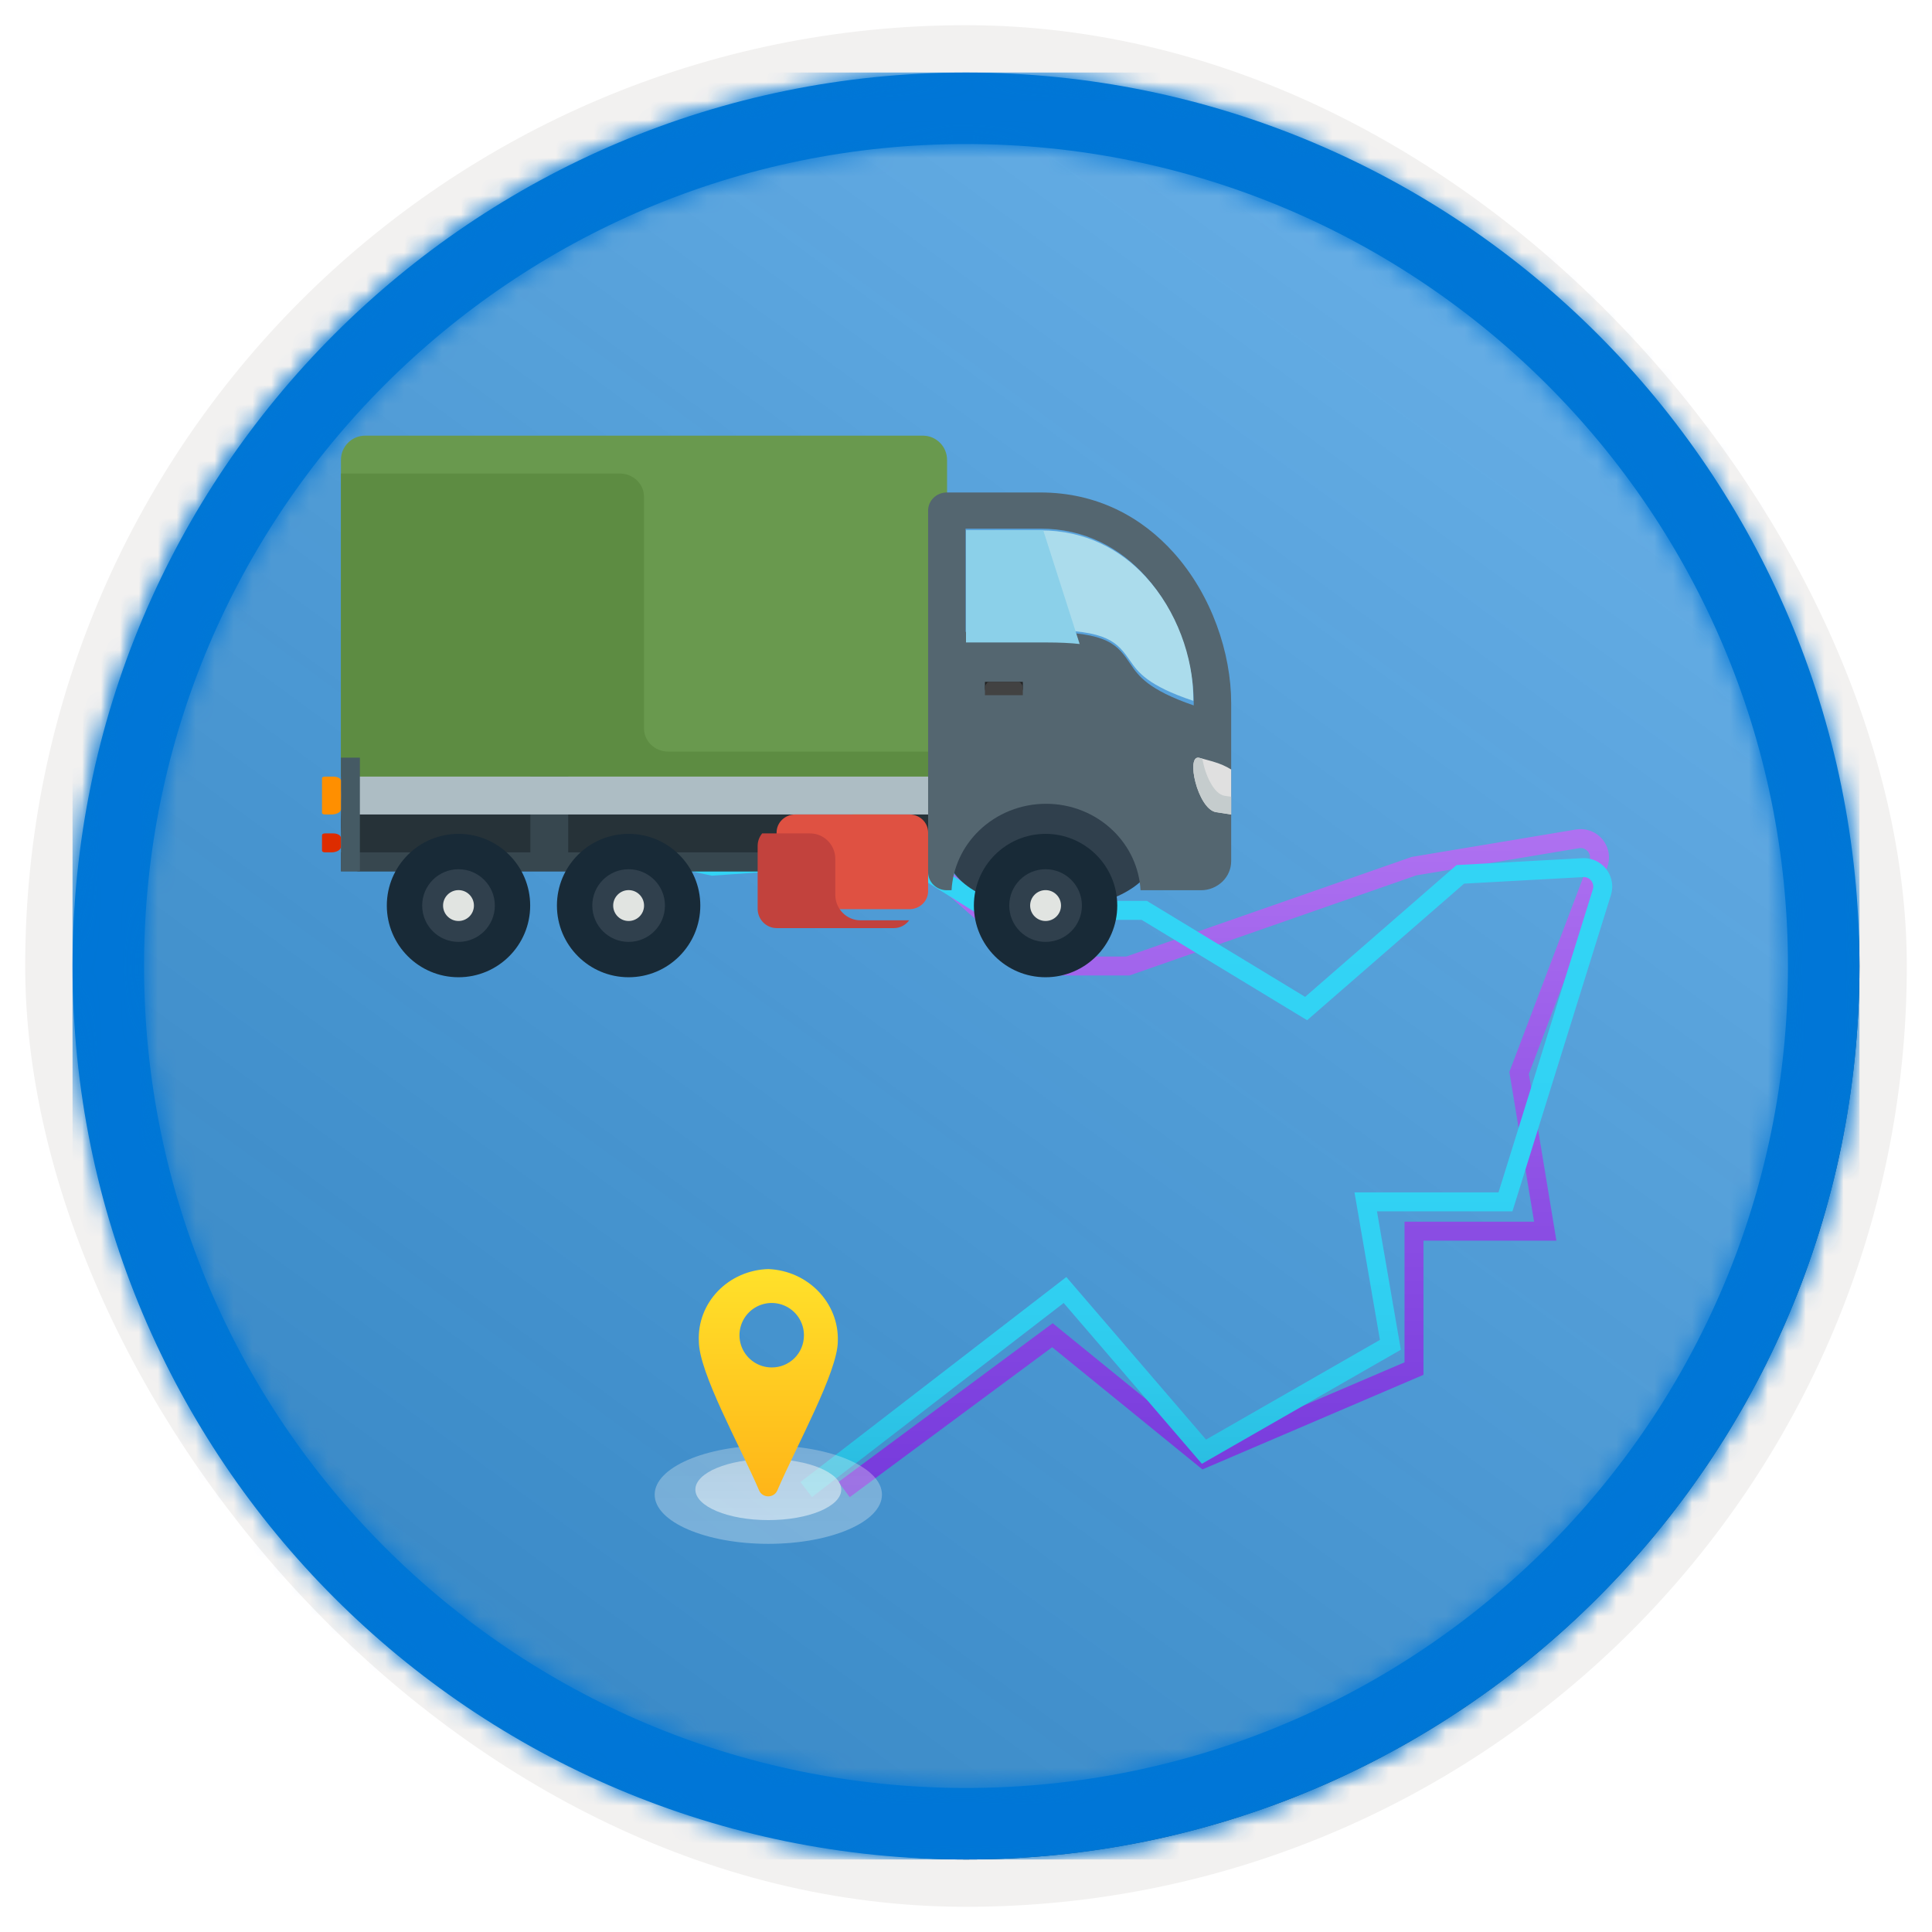 <?xml version="1.0" encoding="UTF-8"?>
<svg width="102px" height="102px" viewBox="0 0 102 102" version="1.1" xmlns="http://www.w3.org/2000/svg" xmlns:xlink="http://www.w3.org/1999/xlink">
    <title>Introduction to Azure IoT/navigate-azure-maps</title>
    <defs>
        <rect id="path-1" x="0" y="0" width="94.34" height="94.34" rx="47.17"></rect>
        <filter x="-2.9%" y="-2.9%" width="106.4%" height="106.4%" filterUnits="objectBoundingBox" id="filter-3">
            <feMorphology radius="2.5" operator="dilate" in="SourceAlpha" result="shadowSpreadOuter1"></feMorphology>
            <feOffset dx="0.5" dy="0.5" in="shadowSpreadOuter1" result="shadowOffsetOuter1"></feOffset>
            <feMorphology radius="1" operator="erode" in="SourceAlpha" result="shadowInner"></feMorphology>
            <feOffset dx="0.5" dy="0.5" in="shadowInner" result="shadowInner"></feOffset>
            <feComposite in="shadowOffsetOuter1" in2="shadowInner" operator="out" result="shadowOffsetOuter1"></feComposite>
            <feColorMatrix values="0 0 0 0 0.822   0 0 0 0 0.832   0 0 0 0 0.836  0 0 0 1 0" type="matrix" in="shadowOffsetOuter1"></feColorMatrix>
        </filter>
        <linearGradient x1="77.83%" y1="11.2%" x2="-99.689%" y2="253.808%" id="linearGradient-4">
            <stop stop-color="#FFFFFF" offset="0%"></stop>
            <stop stop-color="#000000" stop-opacity="0.5" offset="100%"></stop>
        </linearGradient>
        <rect id="path-5" x="0" y="0" width="94.34" height="94.34"></rect>
        <path d="M47.17,0 C73.221,0 94.34,21.119 94.34,47.17 C94.34,73.221 73.221,94.34 47.17,94.34 C21.119,94.34 0,73.221 0,47.17 C0,21.119 21.119,0 47.17,0 Z M47.17,3.774 C23.203,3.774 3.774,23.203 3.774,47.17 C3.774,71.137 23.203,90.566 47.17,90.566 C71.137,90.566 90.566,71.137 90.566,47.17 C90.566,23.203 71.137,3.774 47.17,3.774 Z" id="path-6"></path>
        <linearGradient x1="50.014%" y1="2.51545844e-15%" x2="50.014%" y2="100.054%" id="linearGradient-8">
            <stop stop-color="#B77AF4" offset="0%"></stop>
            <stop stop-color="#8C4FE4" offset="62%"></stop>
            <stop stop-color="#773ADC" offset="100%"></stop>
        </linearGradient>
        <linearGradient x1="49.977%" y1="17.991%" x2="49.977%" y2="124.588%" id="linearGradient-9">
            <stop stop-color="#32D4F5" offset="0%"></stop>
            <stop stop-color="#31D1F3" offset="47%"></stop>
            <stop stop-color="#2EC9EB" offset="63%"></stop>
            <stop stop-color="#29BADE" offset="77%"></stop>
            <stop stop-color="#22A5CB" offset="89%"></stop>
            <stop stop-color="#198AB3" offset="100%"></stop>
            <stop stop-color="#198AB3" offset="100%"></stop>
        </linearGradient>
        <filter x="-8.3%" y="-13.8%" width="116.7%" height="127.6%" filterUnits="objectBoundingBox" id="filter-10">
            <feOffset dx="0" dy="2" in="SourceAlpha" result="shadowOffsetOuter1"></feOffset>
            <feColorMatrix values="0 0 0 0 0   0 0 0 0 0   0 0 0 0 0  0 0 0 0.102 0" type="matrix" in="shadowOffsetOuter1" result="shadowMatrixOuter1"></feColorMatrix>
            <feMerge>
                <feMergeNode in="shadowMatrixOuter1"></feMergeNode>
                <feMergeNode in="SourceGraphic"></feMergeNode>
            </feMerge>
        </filter>
        <linearGradient x1="50%" y1="-9.939%" x2="50%" y2="100%" id="linearGradient-11">
            <stop stop-color="#EFEFEF" offset="0%"></stop>
            <stop stop-color="#FFFFFF" offset="100%"></stop>
        </linearGradient>
        <linearGradient x1="50%" y1="-9.939%" x2="50%" y2="100%" id="linearGradient-12">
            <stop stop-color="#EFEFEF" offset="0%"></stop>
            <stop stop-color="#FFFFFF" offset="100%"></stop>
        </linearGradient>
        <linearGradient x1="50%" y1="2.046%" x2="50%" y2="100%" id="linearGradient-13">
            <stop stop-color="#FFE02A" offset="0%"></stop>
            <stop stop-color="#FFB518" offset="100%"></stop>
        </linearGradient>
    </defs>
    <g id="Badges" stroke="none" stroke-width="1" fill="none" fill-rule="evenodd">
        <g id="Introduction-to-Azure-IoT" transform="translate(-159, -319)">
            <g id="Introduction-to-Azure-IoT/navigate-azure-maps" transform="translate(160, 320)">
                <g id="Badge-Plates/Circle">
                    <g id="BG" transform="translate(2.83, 2.83)">
                        <mask id="mask-2" fill="white">
                            <use xlink:href="#path-1"></use>
                        </mask>
                        <g>
                            <use fill="black" fill-opacity="1" filter="url(#filter-3)" xlink:href="#path-1"></use>
                            <rect stroke="#F2F1F0" stroke-width="2.5" x="-1.25" y="-1.25" width="96.84" height="96.84" rx="48.42"></rect>
                        </g>
                        <g id="Colors/Microsoft-365/BG-Solid-Badge" mask="url(#mask-2)">
                            <g id="Rectangle">
                                <use fill="#0078D4" xlink:href="#path-5"></use>
                                <use fill-opacity="0.4" fill="url(#linearGradient-4)" xlink:href="#path-5"></use>
                            </g>
                        </g>
                    </g>
                    <g id="Border" transform="translate(2.83, 2.83)">
                        <mask id="mask-7" fill="white">
                            <use xlink:href="#path-6"></use>
                        </mask>
                        <use id="Boarder" fill="#0078D4" fill-rule="nonzero" xlink:href="#path-6"></use>
                        <g id="Colors/Microsoft-365/Border" mask="url(#mask-7)" fill="#0076D7">
                            <rect id="Microsoft-365/Border" x="0" y="0" width="94.34" height="94.34"></rect>
                        </g>
                    </g>
                </g>
                <path d="M20.216,38 L19.316,39.584 L34.244,38.078 L40.272,39.584 L45.887,42.758 L54.038,50 L58.546,50 L73.652,44.728 L82.283,43.287 C82.827,43.196 83.343,43.564 83.434,44.108 C83.463,44.283 83.445,44.462 83.382,44.628 L79.202,55.645 L79.202,55.645 L80.581,64 L73.652,64 L73.652,71.254 L62.563,76 L54.563,69.493 L43.563,77.642" id="Path-108-Copy-2" stroke="url(#linearGradient-8)"></path>
                <path d="M22.392,40 L20.216,41.265 L36.618,44.728 L46.437,44.039 L51.266,47.062 L59.409,47.062 L67.957,52.246 L76.098,45.162 L82.562,44.807 C83.114,44.777 83.585,45.2 83.616,45.751 C83.622,45.87 83.607,45.989 83.572,46.103 L78.481,62.452 L78.481,62.452 L71.104,62.452 L72.405,70 L62.563,75.642 L55.227,67.106 L41.563,77.642" id="Path-108-Copy" stroke="url(#linearGradient-9)"></path>
                <g id="Truck-Copy" filter="url(#filter-10)" transform="translate(16, 20)">
                    <path d="M33.054,18 C33.577,18 34,19.119 34,20.5 C34,21.881 33.577,23 33.054,23 L1.946,23 C1.423,23 1,21.881 1,20.5 C1,19.119 1.423,18 1.946,18 L33.054,18 Z" id="_571106400" fill="#263238" fill-rule="nonzero"></path>
                    <path d="M31.72,0 C32.427,0 33,0.573 33,1.28 L33,18 L1,18 L1,1.28 C1,0.573 1.573,0 2.28,0 L31.72,0 Z" id="_571106448" fill="#69994E"></path>
                    <path d="M18.28,16.681 L33,16.681 L33,18 L1,18 L1,2 L15.72,2 C16.427,2 17,2.549 17,3.226 L17,15.456 C17,16.133 17.573,16.681 18.28,16.681 Z" id="Fill-168" fill="#5D8C42"></path>
                    <polygon id="_571106112" fill="#37474F" points="13 18 13 22 11 22 11 18"></polygon>
                    <polygon id="_571105752" fill="#37474F" points="26 22 26 23 1 23 1 22"></polygon>
                    <path d="M38.5,25 C35.462,25 33,23.657 33,22 C33,20.343 35.462,19 38.5,19 C41.538,19 44,20.343 44,22 C44,23.657 41.538,25 38.5,25 Z" id="_571105896" fill="#30404D"></path>
                    <path d="M33.054,18 C33.577,18 34,18.448 34,19 C34,19.552 33.577,20 33.054,20 L1.946,20 C1.423,20 1,19.552 1,19 C1,18.448 1.423,18 1.946,18 L33.054,18 Z" id="_571106040" fill="#ADBDC4" fill-rule="nonzero"></path>
                    <path d="M32.988,24 C32.443,24 32,23.573 32,23.045 L32,3.955 C32,3.427 32.443,3 32.988,3 L37.922,3 C40.923,3 43.288,4.304 44.976,6.192 C46.969,8.42 48,11.477 48,14.12 L48,22.464 C48,22.882 47.825,23.263 47.543,23.54 C47.242,23.827 46.845,24 46.409,24 L43.215,24 C43.149,22.813 42.634,21.695 41.759,20.85 C40.82,19.943 39.555,19.436 38.226,19.436 C36.898,19.436 35.633,19.943 34.693,20.85 C33.818,21.695 33.304,22.813 33.237,24 L32.988,24 Z M46.023,14.12 C46.023,11.885 45.158,9.307 43.486,7.437 C42.149,5.942 40.283,4.909 37.922,4.909 L33.977,4.909 L33.977,10.362 L38.098,10.362 C41.534,10.362 41.996,11.045 42.699,12.083 C43.088,12.659 43.597,13.41 46.023,14.243 L46.023,14.12 Z" id="_571106232" fill="#546670" fill-rule="nonzero"></path>
                    <polygon id="_571105992" fill="#FFA000" fill-rule="nonzero" points="28 20 30 20 30 20.802 28 20.802"></polygon>
                    <path d="M31.016,20 C31.56,20 32,20.427 32,20.953 L32,24.047 C32,24.573 31.56,25 31.016,25 L24.984,25 C24.44,25 24,24.573 24,24.047 L24,20.953 C24,20.427 24.44,20 24.984,20 L31.016,20 Z" id="_571105584" fill="#DF5142" fill-rule="nonzero"></path>
                    <path d="M23.239,21 L25.77,21 C26.504,21 27.1,21.603 27.1,22.348 L27.1,24.24 C27.1,24.985 27.695,25.588 28.429,25.588 L31,25.588 C30.816,25.838 30.522,26 30.191,26 L24.008,26 C23.451,26 23,25.542 23,24.978 L23,21.661 C23,21.409 23.09,21.178 23.239,21 L23.239,21 Z" id="Fill-168" fill="#C2423D"></path>
                    <path d="M34,10.258 L34,5 L37.93,5 C40.281,5 42.14,5.996 43.472,7.437 C45.138,9.24 46,11.726 46,13.881 L46,14 C43.583,13.197 43.076,12.472 42.688,11.917 C41.988,10.916 41.528,10.258 38.105,10.258 L34,10.258 L34,10.258 Z" id="_571135488" fill="#ABDCEC"></path>
                    <path d="M40,11 C39.518,10.947 38.946,10.919 38.257,10.919 L34,10.919 L34,5 L38.075,5 C38.076,5 38.078,5 38.079,5 L40,11 Z" id="_571135488" fill="#8BD0E9"></path>
                    <g id="Group" transform="translate(38, 25) scale(-1, 1) translate(-38, -25) translate(34, 21)" fill-rule="nonzero">
                        <path d="M3.799,0.024 C4.844,0.024 5.79,0.448 6.475,1.133 C7.16,1.818 7.584,2.764 7.584,3.809 C7.584,4.854 7.16,5.8 6.475,6.485 C5.79,7.17 4.844,7.594 3.799,7.594 C2.754,7.594 1.808,7.17 1.123,6.485 C0.438,5.8 0.014,4.854 0.014,3.809 C0.014,2.764 0.438,1.818 1.123,1.133 C1.808,0.448 2.754,0.024 3.799,0.024 Z" id="_571135752" fill="#182A37"></path>
                        <path d="M5.155,2.453 C4.808,2.106 4.329,1.891 3.799,1.891 C3.269,1.891 2.789,2.106 2.442,2.453 C2.095,2.8 1.881,3.279 1.881,3.809 C1.881,4.339 2.095,4.819 2.442,5.166 C2.79,5.513 3.269,5.727 3.799,5.727 C4.329,5.727 4.808,5.513 5.155,5.166 C5.502,4.819 5.717,4.339 5.717,3.809 C5.717,3.279 5.502,2.8 5.155,2.453 Z" id="_571135992" fill="#30404D"></path>
                        <path d="M3.799,2.994 C4.248,2.994 4.614,3.361 4.614,3.809 C4.614,4.034 4.522,4.238 4.375,4.385 C4.227,4.532 4.024,4.624 3.799,4.624 C3.574,4.624 3.37,4.532 3.223,4.385 C3.075,4.238 2.984,4.034 2.984,3.809 C2.984,3.584 3.075,3.38 3.223,3.233 C3.37,3.085 3.574,2.994 3.799,2.994 L3.799,2.994 Z" id="_571135896" fill="#E1E4E1"></path>
                    </g>
                    <g id="Group" transform="translate(16, 25) scale(-1, 1) translate(-16, -25) translate(12, 21)" fill-rule="nonzero">
                        <path d="M3.812,0.024 C4.857,0.024 5.803,0.448 6.488,1.133 C7.173,1.818 7.597,2.764 7.597,3.809 C7.597,4.854 7.173,5.8 6.488,6.485 C5.803,7.17 4.857,7.594 3.812,7.594 C2.767,7.594 1.821,7.17 1.136,6.485 C0.451,5.8 0.027,4.854 0.027,3.809 C0.027,2.764 0.451,1.818 1.136,1.133 C1.821,0.448 2.767,0.024 3.812,0.024 Z" id="_571135200" fill="#182A37"></path>
                        <path d="M5.168,2.453 C4.821,2.106 4.342,1.891 3.812,1.891 C3.282,1.891 2.803,2.106 2.455,2.453 C2.108,2.8 1.894,3.279 1.894,3.809 C1.894,4.339 2.108,4.819 2.455,5.166 C2.803,5.513 3.282,5.727 3.812,5.727 C4.342,5.727 4.821,5.513 5.168,5.166 C5.515,4.819 5.73,4.339 5.73,3.809 C5.73,3.279 5.515,2.8 5.168,2.453 Z" id="_571135080" fill="#30404D"></path>
                        <path d="M3.812,2.994 C4.261,2.994 4.627,3.361 4.627,3.809 C4.627,4.034 4.535,4.238 4.388,4.385 C4.241,4.532 4.037,4.624 3.812,4.624 C3.587,4.624 3.383,4.532 3.236,4.385 C3.088,4.238 2.997,4.034 2.997,3.809 C2.997,3.584 3.088,3.38 3.236,3.233 C3.383,3.085 3.587,2.994 3.812,2.994 L3.812,2.994 Z" id="_571134744" fill="#E1E4E1"></path>
                    </g>
                    <g id="Group" transform="translate(7, 25) scale(-1, 1) translate(-7, -25) translate(3, 21)" fill-rule="nonzero">
                        <path d="M3.793,0.024 C4.838,0.024 5.785,0.448 6.469,1.133 C7.154,1.818 7.578,2.764 7.578,3.809 C7.578,4.854 7.154,5.8 6.469,6.485 C5.784,7.17 4.838,7.594 3.793,7.594 C2.748,7.594 1.802,7.17 1.117,6.485 C0.432,5.8 0.009,4.854 0.009,3.809 C0.009,2.764 0.432,1.818 1.117,1.133 C1.802,0.448 2.748,0.024 3.793,0.024 Z" id="_571134936" fill="#182A37"></path>
                        <path d="M5.15,2.453 C4.803,2.106 4.323,1.891 3.793,1.891 C3.263,1.891 2.784,2.106 2.437,2.453 C2.09,2.8 1.875,3.279 1.875,3.809 C1.875,4.339 2.09,4.819 2.437,5.166 C2.784,5.513 3.263,5.727 3.793,5.727 C4.323,5.727 4.803,5.513 5.15,5.166 C5.497,4.819 5.711,4.339 5.711,3.809 C5.711,3.279 5.497,2.8 5.15,2.453 Z" id="_571135344" fill="#30404D"></path>
                        <path d="M3.793,2.994 C4.242,2.994 4.608,3.361 4.608,3.809 C4.608,4.034 4.517,4.238 4.369,4.385 C4.222,4.532 4.018,4.624 3.793,4.624 C3.568,4.624 3.365,4.532 3.217,4.385 C3.07,4.238 2.979,4.034 2.979,3.809 C2.979,3.584 3.07,3.38 3.217,3.233 C3.365,3.085 3.568,2.994 3.793,2.994 L3.793,2.994 Z" id="_571135320" fill="#E1E4E1"></path>
                    </g>
                    <polygon id="_571135296" fill="#455A64" points="2 17 2 23 1 23 1 17"></polygon>
                    <path d="M0.598,18 C0.819,18 1,18.098 1,18.217 L1,19.729 C1,19.878 0.775,20 0.5,20 L0.152,20 C0.068,20 0,19.963 0,19.918 L0,18.082 C0,18.037 0.068,18 0.152,18 L0.598,18 L0.598,18 Z" id="_571134600" fill="#FF8F00"></path>
                    <path d="M0.598,21 C0.819,21 1,21.106 1,21.236 L1,21.707 C1,21.868 0.775,22 0.5,22 L0.152,22 C0.068,22 0,21.96 0,21.911 L0,21.089 C0,21.04 0.068,21 0.152,21 L0.598,21 L0.598,21 Z" id="_571134072" fill="#DD2C00"></path>
                    <path d="M35.24,13.669 C35.108,13.669 35,13.519 35,13.335 L35,13 L37,13 L37,13.335 C37,13.519 36.892,13.669 36.76,13.669 L35.24,13.669 L35.24,13.669 Z" id="_571134120" fill="#212121"></path>
                    <path d="M35.24,13 L36.76,13 C36.892,13 37,13.158 37,13.352 L37,13.703 L35,13.703 L35,13.352 C35,13.158 35.108,13 35.24,13 L35.24,13 Z" id="_571134336" fill="#424242"></path>
                    <path d="M48,17.625 L48,20 L47.209,19.88 C46.225,19.731 45.578,16.8 46.323,17.011 C46.882,17.169 47.441,17.275 48,17.625 L48,17.625 Z" id="_571134096" fill="#E0E0E0" fill-rule="nonzero"></path>
                    <path d="M46.48,17.054 C46.608,17.863 47.072,18.925 47.654,19.014 L48,19.066 L48,20 L47.209,19.88 C46.225,19.731 45.578,16.8 46.323,17.011 C46.375,17.026 46.428,17.04 46.48,17.054 L46.48,17.054 Z" id="_571134096" fill="#C5CCCD" fill-rule="nonzero"></path>
                </g>
                <g id="Location-Pin-Copy" transform="translate(33.563, 66)">
                    <ellipse id="Oval" fill="url(#linearGradient-11)" opacity="0.3" cx="6" cy="11.91" rx="6" ry="2.597"></ellipse>
                    <ellipse id="Oval" fill="url(#linearGradient-12)" opacity="0.502" cx="6" cy="11.642" rx="3.851" ry="1.612"></ellipse>
                    <path d="M6.001,0 C4.988,0.028 4.029,0.447 3.339,1.163 C2.649,1.878 2.286,2.831 2.332,3.806 C2.332,5.47 4.522,9.364 5.516,11.691 C5.596,11.878 5.785,12 5.995,12 C6.205,12 6.395,11.878 6.475,11.691 C7.48,9.342 9.67,5.416 9.67,3.806 C9.734,1.784 8.099,0.088 6.001,0 Z M6.191,5.194 C5.501,5.199 4.876,4.786 4.609,4.149 C4.343,3.512 4.488,2.778 4.976,2.289 C5.464,1.801 6.199,1.656 6.836,1.923 C7.473,2.189 7.885,2.814 7.881,3.504 C7.881,3.952 7.703,4.382 7.386,4.699 C7.069,5.016 6.639,5.194 6.191,5.194 L6.191,5.194 Z" id="Shape" fill="url(#linearGradient-13)" fill-rule="nonzero"></path>
                </g>
            </g>
        </g>
    </g>
</svg>